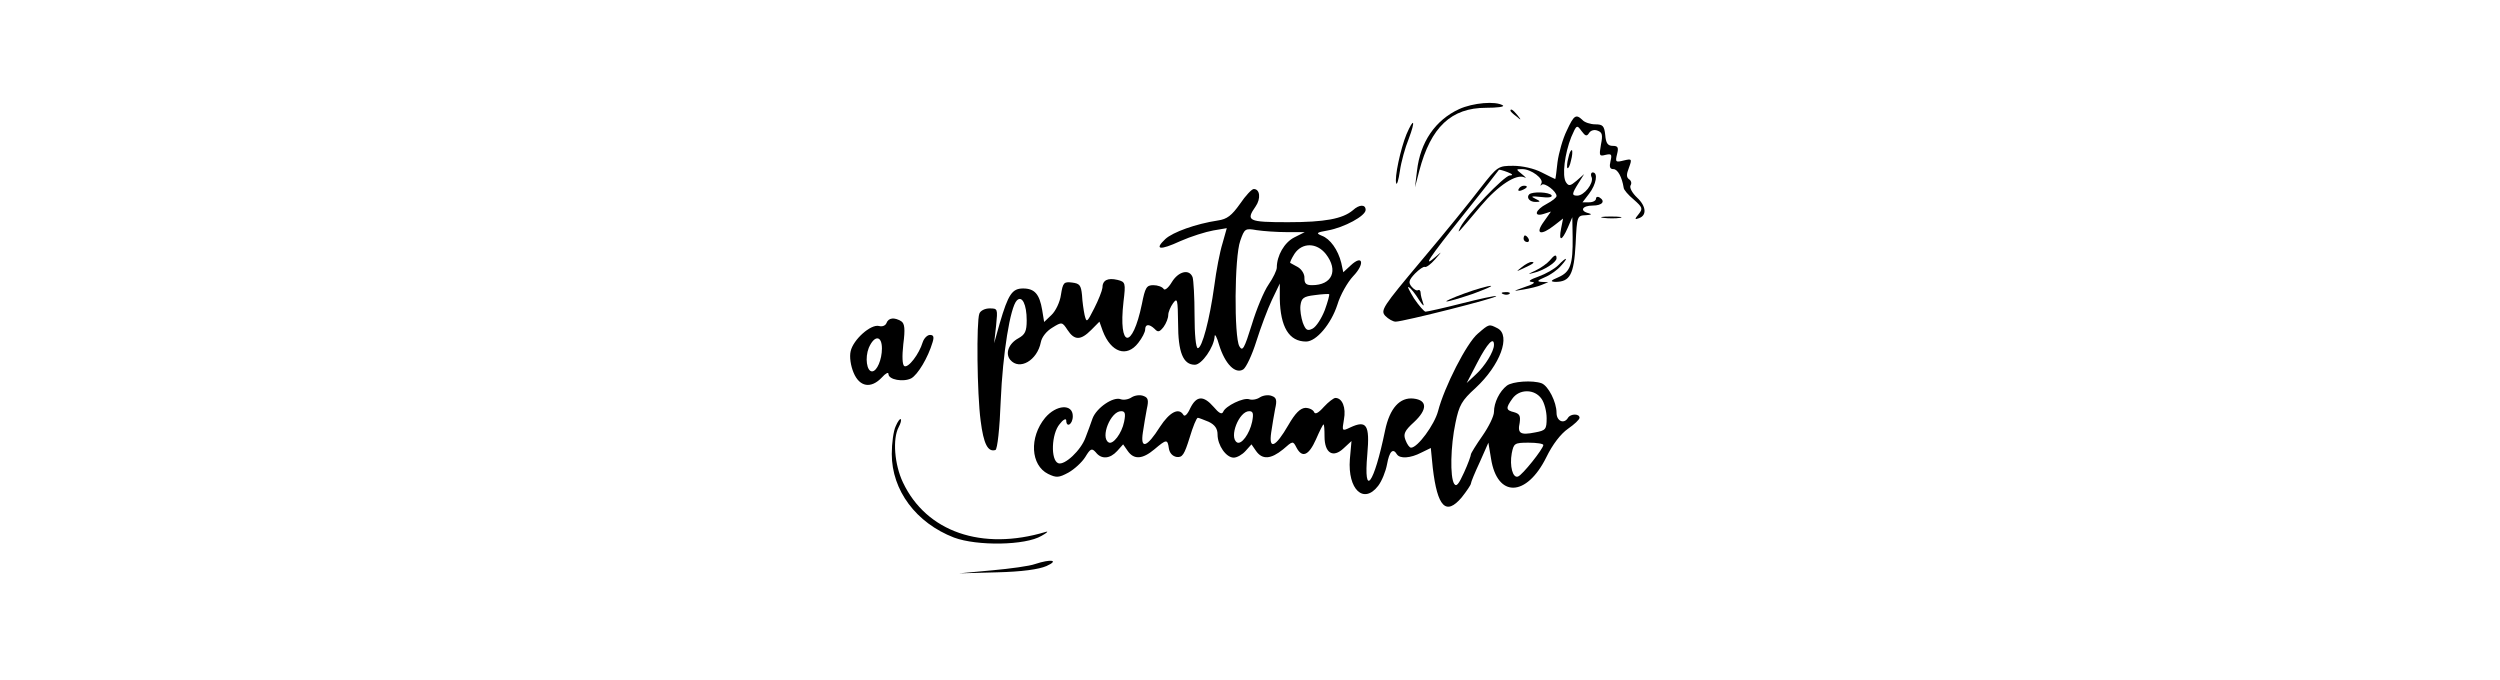 <?xml version="1.0" encoding="UTF-8"?>
<svg xmlns="http://www.w3.org/2000/svg" xmlns:xlink="http://www.w3.org/1999/xlink" width="239pt" height="65pt" viewBox="0 0 239 65" version="1.1">
<g id="surface1">
<path style=" stroke:none;fill-rule:nonzero;fill:rgb(0%,0%,0%);fill-opacity:1;" d="M 139.492 10.43 C 137.227 11.477 135.777 13.566 135.465 16.328 L 135.273 17.91 L 135.684 16.328 C 136.785 12.145 138.738 10.305 142.07 10.305 C 143.137 10.305 143.863 10.211 143.676 10.078 C 142.984 9.637 140.812 9.828 139.492 10.43 Z M 139.492 10.43 "/>
<path style=" stroke:none;fill-rule:nonzero;fill:rgb(0%,0%,0%);fill-opacity:1;" d="M 144.398 10.59 C 144.398 10.648 144.648 10.906 144.965 11.125 C 145.438 11.539 145.469 11.508 145.059 11 C 144.648 10.496 144.398 10.336 144.398 10.59 Z M 144.398 10.59 "/>
<path style=" stroke:none;fill-rule:nonzero;fill:rgb(0%,0%,0%);fill-opacity:1;" d="M 149.781 12.492 C 149.402 13.254 149.02 14.613 148.898 15.5 C 148.805 16.391 148.711 17.117 148.68 17.117 C 148.645 17.117 148.078 16.832 147.387 16.484 C 146.664 16.105 145.531 15.852 144.684 15.852 C 143.234 15.852 143.172 15.883 141.535 17.973 C 140.621 19.18 138.105 22.289 135.906 24.887 C 132.16 29.355 131.945 29.672 132.445 30.211 C 132.73 30.496 133.168 30.75 133.422 30.75 C 134.141 30.75 143.172 28.469 143.043 28.309 C 142.949 28.246 141.473 28.566 139.738 29.008 C 138.012 29.449 136.438 29.797 136.281 29.797 C 136.156 29.797 135.652 29.23 135.18 28.531 C 134.742 27.805 134.488 27.328 134.68 27.453 C 134.867 27.547 135.305 28.09 135.652 28.66 C 136 29.199 136.188 29.355 136.059 29.008 C 135.938 28.66 135.812 28.215 135.812 27.996 C 135.812 27.77 135.684 27.676 135.555 27.738 C 135.465 27.836 135.18 27.676 134.961 27.422 C 134.613 27.012 134.68 26.785 135.273 26.152 C 135.684 25.742 136.094 25.457 136.219 25.52 C 136.344 25.582 136.785 25.266 137.195 24.793 C 137.887 23.996 137.887 23.996 137.258 24.539 C 135.938 25.68 136.535 24.758 139.902 20.543 C 141.758 18.23 143.266 16.297 143.301 16.23 C 143.328 16.199 143.707 16.297 144.113 16.453 C 144.617 16.641 144.684 16.77 144.336 16.77 C 143.801 16.805 140.184 20.574 139.617 21.715 C 139.238 22.477 139.332 22.348 141.566 19.688 C 143.234 17.719 144.965 16.582 145.75 16.961 C 145.973 17.09 145.844 16.93 145.531 16.676 C 144.902 16.168 144.902 16.168 145.531 16.168 C 146.383 16.168 147.605 17.09 147.355 17.531 C 147.23 17.754 147.262 17.816 147.387 17.656 C 147.672 17.434 148.805 18.293 148.805 18.734 C 148.805 18.895 148.395 19.211 147.859 19.496 C 146.758 20.066 146.57 20.766 147.578 20.449 L 148.27 20.227 L 147.578 21.207 C 146.727 22.383 147.293 22.57 148.613 21.527 L 149.43 20.891 L 149.242 21.84 C 148.992 23.109 149.305 23.078 149.875 21.777 L 150.312 20.766 L 150.344 22.668 C 150.379 25.301 150.125 25.996 148.992 26.5 C 148.234 26.82 148.176 26.914 148.68 26.949 C 150.094 26.949 150.469 26.25 150.629 23.332 C 150.754 20.641 150.785 20.605 151.602 20.574 C 152.137 20.543 152.23 20.48 151.887 20.387 C 150.973 20.164 151.258 19.652 152.262 19.652 C 153.176 19.652 153.52 19.242 152.895 18.863 C 152.734 18.766 152.578 18.832 152.578 18.988 C 152.578 19.18 152.293 19.34 151.918 19.34 L 151.289 19.34 L 151.918 18.516 C 152.609 17.625 152.797 16.484 152.262 16.484 C 152.105 16.484 152.043 16.707 152.168 16.961 C 152.359 17.531 151.445 18.703 150.785 18.703 C 150.25 18.703 150.25 18.543 150.91 17.496 L 151.445 16.641 L 150.723 17.277 C 150.125 17.781 149.969 17.816 149.715 17.434 C 149.305 16.832 149.594 14.648 150.215 13.094 C 150.723 11.918 150.754 11.918 151.191 12.523 C 151.57 13.031 151.695 13.059 151.918 12.711 C 152.074 12.461 152.418 12.363 152.734 12.492 C 153.176 12.648 153.238 12.902 153.051 13.82 C 152.863 14.898 152.895 14.961 153.488 14.805 C 154.059 14.68 154.121 14.742 153.965 15.406 C 153.836 15.949 153.898 16.168 154.246 16.168 C 154.652 16.168 155.062 16.93 155.223 17.945 C 155.223 18.133 155.66 18.641 156.195 19.086 C 157.012 19.812 157.078 19.938 156.672 20.449 C 156.258 20.953 156.258 21.02 156.672 20.863 C 157.457 20.605 157.387 19.719 156.508 18.895 C 156.039 18.449 155.758 17.945 155.883 17.719 C 156.008 17.531 155.945 17.277 155.758 17.152 C 155.473 16.961 155.473 16.676 155.723 16.043 C 156.039 15.184 156.008 15.156 155.223 15.344 C 154.465 15.535 154.402 15.5 154.59 14.742 C 154.75 14.105 154.684 13.945 154.184 13.945 C 153.707 13.945 153.52 13.695 153.461 12.902 C 153.367 12.047 153.238 11.887 152.516 11.887 C 152.043 11.887 151.477 11.695 151.289 11.477 C 150.66 10.875 150.469 11 149.781 12.492 Z M 149.781 12.492 "/>
<path style=" stroke:none;fill-rule:nonzero;fill:rgb(0%,0%,0%);fill-opacity:1;" d="M 134.457 12.84 C 133.891 14.23 133.293 16.992 133.48 17.531 C 133.543 17.719 133.703 17.215 133.828 16.355 C 133.953 15.473 134.332 14.105 134.68 13.254 C 135.34 11.508 135.18 11.16 134.457 12.84 Z M 134.457 12.84 "/>
<path style=" stroke:none;fill-rule:nonzero;fill:rgb(0%,0%,0%);fill-opacity:1;" d="M 149.934 15.09 C 149.809 15.535 149.781 15.977 149.84 16.07 C 149.934 16.137 150.094 15.82 150.188 15.344 C 150.312 14.898 150.344 14.457 150.281 14.363 C 150.188 14.297 150.027 14.613 149.934 15.09 Z M 149.934 15.09 "/>
<path style=" stroke:none;fill-rule:nonzero;fill:rgb(0%,0%,0%);fill-opacity:1;" d="M 145.184 18.07 C 145.09 18.258 145.219 18.293 145.469 18.195 C 146.031 17.973 146.129 17.754 145.688 17.754 C 145.5 17.754 145.281 17.879 145.184 18.07 Z M 145.184 18.07 "/>
<path style=" stroke:none;fill-rule:nonzero;fill:rgb(0%,0%,0%);fill-opacity:1;" d="M 118.539 19.496 C 117.75 20.605 117.312 20.953 116.43 21.078 C 114.324 21.398 112.121 22.191 111.402 22.855 C 110.328 23.871 110.859 23.965 112.848 23.047 C 113.848 22.602 115.27 22.16 115.992 22.031 L 117.281 21.812 L 116.871 23.27 C 116.621 24.062 116.273 25.867 116.086 27.328 C 115.645 30.531 114.922 33.285 114.512 33.285 C 114.324 33.285 114.199 31.957 114.199 30.148 C 114.199 28.402 114.102 26.785 114.012 26.5 C 113.695 25.68 112.656 25.934 112.023 26.977 C 111.684 27.547 111.332 27.805 111.238 27.613 C 111.113 27.422 110.672 27.262 110.262 27.262 C 109.605 27.262 109.477 27.484 109.164 29.07 C 108.25 33.477 106.898 33.32 107.406 28.848 C 107.625 27.043 107.594 26.949 106.836 26.758 C 105.891 26.535 105.391 26.785 105.391 27.52 C 105.359 27.805 105.012 28.688 104.605 29.484 C 103.91 30.844 103.879 30.879 103.688 30.117 C 103.594 29.672 103.469 28.816 103.441 28.215 C 103.344 27.262 103.219 27.105 102.492 27.012 C 101.707 26.914 101.613 27.012 101.426 28.184 C 101.332 28.879 100.922 29.738 100.516 30.117 L 99.82 30.781 L 99.633 29.641 C 99.379 28.117 98.906 27.578 97.809 27.578 C 96.77 27.578 96.391 28.117 95.574 30.91 L 95.039 32.812 L 95.227 31.129 C 95.387 29.512 95.387 29.484 94.598 29.484 C 94.16 29.484 93.719 29.703 93.625 29.988 C 93.34 30.75 93.402 37.598 93.75 40.23 C 94.031 42.449 94.441 43.242 95.164 43.02 C 95.352 42.957 95.574 40.926 95.668 38.328 C 95.859 33.797 96.578 29.355 97.211 28.723 C 97.711 28.215 98.152 29.102 98.152 30.625 C 98.152 31.672 97.996 31.984 97.363 32.336 C 96.422 32.844 96.078 33.797 96.578 34.398 C 97.461 35.445 99.16 34.461 99.504 32.715 C 99.598 32.207 100.07 31.637 100.609 31.32 C 101.52 30.75 101.551 30.781 102.055 31.543 C 102.715 32.555 103.312 32.555 104.32 31.543 L 105.105 30.75 L 105.422 31.637 C 106.207 33.699 107.719 34.207 108.816 32.781 C 109.195 32.305 109.477 31.734 109.477 31.512 C 109.477 30.973 109.855 30.938 110.391 31.449 C 110.707 31.797 110.859 31.734 111.238 31.258 C 111.492 30.91 111.684 30.402 111.684 30.117 C 111.684 29.832 111.902 29.324 112.152 28.977 C 112.562 28.434 112.594 28.625 112.625 30.91 C 112.625 33.668 113.098 34.871 114.227 34.871 C 114.891 34.871 116.055 33.191 116.117 32.176 C 116.117 31.828 116.336 32.207 116.555 33 C 117.121 34.809 118.098 35.789 118.855 35.316 C 119.137 35.125 119.703 33.922 120.109 32.621 C 120.52 31.32 121.184 29.543 121.59 28.688 L 122.348 27.105 L 122.348 28.566 C 122.406 31.258 123.227 32.652 124.863 32.652 C 125.84 32.652 127.254 30.973 127.852 29.133 C 128.133 28.184 128.828 26.977 129.359 26.406 C 130.496 25.234 130.305 24.281 129.141 25.359 L 128.418 26.027 L 128.227 25.137 C 127.914 23.871 127.156 22.824 126.371 22.539 C 125.773 22.289 125.84 22.223 126.938 22.031 C 128.512 21.746 130.555 20.641 130.555 20.066 C 130.555 19.527 129.957 19.527 129.332 20.102 C 128.355 20.922 126.652 21.242 123.133 21.242 C 119.293 21.242 119.074 21.113 120.047 19.719 C 120.551 18.988 120.457 18.07 119.859 18.07 C 119.672 18.07 119.074 18.703 118.539 19.496 Z M 123.004 22.191 L 124.734 22.191 L 123.73 22.699 C 122.785 23.176 122.062 24.441 122.062 25.582 C 122.062 25.836 121.715 26.566 121.277 27.199 C 120.832 27.836 120.109 29.578 119.672 31.035 C 118.949 33.348 118.789 33.637 118.48 33.098 C 117.977 32.207 118.004 24.566 118.57 23.016 C 118.98 21.84 119.043 21.812 120.145 22.004 C 120.773 22.098 122.062 22.191 123.004 22.191 Z M 126.75 24.281 C 127.977 25.867 127.348 27.262 125.43 27.262 C 124.863 27.262 124.703 27.105 124.703 26.598 C 124.734 26.215 124.453 25.773 124.105 25.551 C 123.762 25.359 123.414 25.172 123.352 25.137 C 123.289 25.105 123.477 24.695 123.762 24.25 C 124.488 23.176 125.867 23.176 126.75 24.281 Z M 126.652 29.641 C 126.344 30.434 125.84 31.227 125.488 31.414 C 124.988 31.672 124.828 31.574 124.547 30.844 C 124.391 30.371 124.266 29.641 124.324 29.199 C 124.418 28.5 124.609 28.34 125.68 28.215 C 126.371 28.117 127 28.09 127.062 28.117 C 127.129 28.148 126.938 28.848 126.652 29.641 Z M 126.652 29.641 "/>
<path style=" stroke:none;fill-rule:nonzero;fill:rgb(0%,0%,0%);fill-opacity:1;" d="M 146.195 18.578 C 145.879 18.895 146.254 19.34 146.852 19.305 C 147.293 19.305 147.293 19.242 146.758 18.988 C 146.285 18.766 146.41 18.734 147.324 18.832 C 148.016 18.926 148.426 18.863 148.332 18.672 C 148.109 18.355 146.508 18.293 146.195 18.578 Z M 146.195 18.578 "/>
<path style=" stroke:none;fill-rule:nonzero;fill:rgb(0%,0%,0%);fill-opacity:1;" d="M 153.301 20.828 C 153.773 20.891 154.465 20.891 154.875 20.828 C 155.254 20.766 154.875 20.699 153.992 20.699 C 153.145 20.699 152.797 20.766 153.301 20.828 Z M 153.301 20.828 "/>
<path style=" stroke:none;fill-rule:nonzero;fill:rgb(0%,0%,0%);fill-opacity:1;" d="M 145.656 22.824 C 145.656 22.984 145.816 23.141 146.004 23.141 C 146.16 23.141 146.223 22.984 146.129 22.824 C 146.031 22.637 145.879 22.508 145.781 22.508 C 145.719 22.508 145.656 22.637 145.656 22.824 Z M 145.656 22.824 "/>
<path style=" stroke:none;fill-rule:nonzero;fill:rgb(0%,0%,0%);fill-opacity:1;" d="M 148.141 24.918 C 147.922 25.172 147.324 25.613 146.789 25.867 C 146.031 26.215 146.004 26.25 146.602 26.09 C 147.578 25.867 148.805 25.078 148.805 24.695 C 148.805 24.281 148.613 24.348 148.141 24.918 Z M 148.141 24.918 "/>
<path style=" stroke:none;fill-rule:nonzero;fill:rgb(0%,0%,0%);fill-opacity:1;" d="M 148.961 25.359 C 148.613 25.711 147.766 26.188 147.074 26.441 C 146.254 26.727 146.031 26.914 146.441 26.949 C 146.852 26.977 146.602 27.168 145.816 27.422 C 144.586 27.863 144.555 27.863 145.656 27.676 C 146.254 27.578 147.039 27.391 147.387 27.234 L 148.016 26.977 L 147.387 26.949 C 146.887 26.914 146.945 26.82 147.699 26.5 C 148.234 26.281 148.93 25.773 149.242 25.395 C 150 24.566 149.781 24.508 148.961 25.359 Z M 148.961 25.359 "/>
<path style=" stroke:none;fill-rule:nonzero;fill:rgb(0%,0%,0%);fill-opacity:1;" d="M 145.469 25.551 C 144.902 25.996 144.902 25.996 145.656 25.645 C 146.629 25.203 146.789 25.043 146.41 25.043 C 146.223 25.043 145.816 25.266 145.469 25.551 Z M 145.469 25.551 "/>
<path style=" stroke:none;fill-rule:nonzero;fill:rgb(0%,0%,0%);fill-opacity:1;" d="M 139.996 28.055 C 138.859 28.469 138.105 28.816 138.293 28.816 C 138.453 28.848 139.586 28.5 140.812 28.09 C 142.008 27.641 142.762 27.328 142.512 27.328 C 142.258 27.328 141.125 27.641 139.996 28.055 Z M 139.996 28.055 "/>
<path style=" stroke:none;fill-rule:nonzero;fill:rgb(0%,0%,0%);fill-opacity:1;" d="M 143.707 28.117 C 143.926 28.215 144.207 28.184 144.305 28.09 C 144.43 27.996 144.242 27.898 143.895 27.93 C 143.551 27.93 143.453 28.023 143.707 28.117 Z M 143.707 28.117 "/>
<path style=" stroke:none;fill-rule:nonzero;fill:rgb(0%,0%,0%);fill-opacity:1;" d="M 84.75 30.879 C 84.656 31.129 84.344 31.258 84.027 31.164 C 83.242 30.973 81.574 32.461 81.324 33.57 C 81.195 34.109 81.324 34.969 81.605 35.633 C 82.172 36.996 83.273 37.188 84.312 36.078 C 84.656 35.695 84.938 35.539 84.938 35.758 C 84.938 36.301 86.355 36.551 87.109 36.172 C 87.738 35.824 88.715 34.207 89.156 32.715 C 89.312 32.207 89.25 32.02 88.906 32.02 C 88.652 32.02 88.336 32.336 88.211 32.715 C 87.867 33.855 86.828 35.219 86.449 34.996 C 86.262 34.871 86.227 34.082 86.355 32.906 C 86.547 31.449 86.484 30.938 86.168 30.719 C 85.508 30.309 84.938 30.371 84.75 30.879 Z M 84.312 33.32 C 84.312 34.367 83.84 35.504 83.367 35.504 C 82.863 35.504 82.676 34.207 83.055 33.254 C 83.59 32.02 84.312 32.051 84.312 33.32 Z M 84.312 33.32 "/>
<path style=" stroke:none;fill-rule:nonzero;fill:rgb(0%,0%,0%);fill-opacity:1;" d="M 141.285 31.891 C 140.215 32.781 138.074 36.996 137.477 39.309 C 137.129 40.609 135.527 42.797 134.898 42.797 C 134.742 42.797 134.52 42.48 134.363 42.066 C 134.141 41.496 134.27 41.18 135.18 40.355 C 136.469 39.152 136.469 38.262 135.148 38.105 C 133.828 37.949 132.855 39.023 132.414 41.152 C 131.344 46.348 130.336 47.68 130.715 43.43 C 130.965 40.609 130.648 40.133 129.078 40.867 C 128.289 41.246 128.289 41.211 128.48 40.105 C 128.699 38.961 128.32 38.043 127.664 38.043 C 127.504 38.043 127 38.422 126.562 38.898 C 126.027 39.5 125.711 39.656 125.617 39.375 C 125.523 39.184 125.176 38.992 124.797 38.992 C 124.297 39.023 123.824 39.5 123.164 40.641 C 121.938 42.766 121.277 43.051 121.527 41.34 C 121.621 40.641 121.809 39.629 121.902 39.09 C 122.094 38.262 122.031 38.008 121.59 37.855 C 121.277 37.723 120.773 37.785 120.457 37.98 C 120.145 38.199 119.672 38.262 119.422 38.168 C 118.887 37.98 117.152 38.805 116.934 39.375 C 116.809 39.656 116.527 39.5 116.023 38.898 C 115.047 37.785 114.387 37.82 113.789 39.023 C 113.535 39.598 113.254 39.883 113.129 39.656 C 112.688 38.93 111.809 39.406 110.898 40.797 C 109.637 42.797 109.004 42.984 109.258 41.34 C 109.352 40.641 109.543 39.629 109.637 39.09 C 109.828 38.262 109.762 38.008 109.32 37.855 C 109.004 37.723 108.504 37.785 108.191 37.98 C 107.875 38.199 107.406 38.262 107.148 38.168 C 106.43 37.883 104.82 38.992 104.445 40.008 C 104.289 40.484 103.973 41.309 103.781 41.816 C 103.344 43.051 101.773 44.512 101.172 44.285 C 100.422 44 100.516 41.465 101.301 40.547 C 101.613 40.133 101.895 39.977 101.93 40.164 C 101.93 40.957 102.559 40.578 102.559 39.785 C 102.559 38.578 100.984 38.676 99.914 39.941 C 98.375 41.816 98.531 44.477 100.195 45.305 C 100.984 45.684 101.207 45.684 102.148 45.176 C 102.715 44.855 103.441 44.191 103.754 43.688 C 104.254 42.859 104.383 42.828 104.758 43.242 C 105.293 43.938 106.113 43.875 106.805 43.113 L 107.371 42.48 L 107.812 43.113 C 108.41 43.969 109.227 43.906 110.359 42.957 C 111.523 41.973 111.617 41.973 111.742 42.859 C 111.809 43.305 112.09 43.621 112.5 43.688 C 113.035 43.75 113.223 43.461 113.727 41.844 C 114.039 40.797 114.387 39.941 114.512 39.941 C 114.605 39.941 115.082 40.133 115.551 40.324 C 116.148 40.609 116.398 40.988 116.398 41.531 C 116.398 42.578 117.219 43.75 117.941 43.75 C 118.258 43.75 118.762 43.461 119.074 43.113 L 119.641 42.48 L 120.078 43.113 C 120.68 43.969 121.496 43.906 122.664 42.957 C 123.605 42.133 123.605 42.133 123.949 42.797 C 124.488 43.812 125.113 43.559 125.805 42.008 C 126.152 41.211 126.465 40.578 126.531 40.578 C 126.594 40.578 126.625 41.082 126.625 41.719 C 126.625 43.336 127.441 43.812 128.449 42.859 L 129.203 42.164 L 129.047 43.906 C 128.828 46.789 130.367 48.25 131.754 46.445 C 132.098 45.996 132.473 45.082 132.602 44.379 C 132.824 43.145 133.168 42.797 133.543 43.43 C 133.828 43.875 134.836 43.812 135.871 43.273 L 136.785 42.828 L 136.973 44.73 C 137.414 48.473 138.234 49.328 139.738 47.551 C 140.215 46.949 140.621 46.348 140.621 46.223 C 140.621 46.094 141 45.176 141.473 44.164 L 142.289 42.32 L 142.543 43.844 C 143.137 47.617 145.941 47.523 147.828 43.715 C 148.426 42.48 149.215 41.465 149.902 40.988 C 150.5 40.578 151.004 40.105 151.004 39.941 C 151.004 39.531 150.156 39.531 149.902 39.941 C 149.523 40.578 148.805 40.262 148.805 39.469 C 148.805 38.422 148.016 36.902 147.387 36.645 C 146.535 36.328 144.586 36.457 144.051 36.871 C 143.359 37.406 142.824 38.484 142.824 39.375 C 142.824 39.785 142.324 40.797 141.727 41.656 C 141.125 42.512 140.621 43.336 140.621 43.43 C 140.621 43.559 140.34 44.352 139.961 45.176 C 139.457 46.281 139.238 46.57 139.02 46.254 C 138.609 45.617 138.672 42.641 139.145 40.418 C 139.492 38.738 139.738 38.293 141.062 37.094 C 143.422 34.902 144.461 32.078 143.172 31.387 C 142.352 30.973 142.387 30.938 141.285 31.891 Z M 142.824 32.969 C 142.824 33.605 141.945 35.031 141.062 35.824 L 140.215 36.617 L 141.254 34.617 C 142.195 32.812 142.824 32.148 142.824 32.969 Z M 147.355 38.105 C 147.641 38.484 147.859 39.34 147.859 39.977 C 147.859 41.055 147.766 41.152 146.758 41.34 C 145.34 41.625 145.059 41.434 145.281 40.418 C 145.371 39.754 145.281 39.562 144.746 39.406 C 143.957 39.215 143.926 39.023 144.586 38.105 C 144.902 37.664 145.406 37.406 145.973 37.406 C 146.535 37.406 147.039 37.664 147.355 38.105 Z M 107.465 40.324 C 107.246 41.434 106.395 42.543 105.984 42.293 C 105.168 41.816 106.176 39.309 107.18 39.309 C 107.559 39.309 107.625 39.531 107.465 40.324 Z M 119.703 40.324 C 119.453 41.496 118.668 42.543 118.258 42.293 C 117.469 41.816 118.445 39.309 119.422 39.309 C 119.797 39.309 119.859 39.531 119.703 40.324 Z M 147.543 42.543 C 147.543 42.895 145.531 45.43 145.121 45.555 C 144.617 45.746 144.305 44.543 144.523 43.336 C 144.715 42.387 144.777 42.32 146.129 42.32 C 146.914 42.32 147.543 42.418 147.543 42.543 Z M 147.543 42.543 "/>
<path style=" stroke:none;fill-rule:nonzero;fill:rgb(0%,0%,0%);fill-opacity:1;" d="M 85.633 40.738 C 85.414 41.18 85.254 42.387 85.254 43.402 C 85.254 46.887 87.582 49.992 91.203 51.391 C 93.402 52.211 98.027 52.152 99.57 51.227 C 100.102 50.941 100.262 50.754 99.977 50.848 C 93.875 52.688 88.559 50.848 86.324 46.125 C 85.508 44.414 85.316 41.941 85.914 40.832 C 86.102 40.484 86.199 40.133 86.102 40.07 C 86.039 40.008 85.82 40.293 85.633 40.738 Z M 85.633 40.738 "/>
<path style=" stroke:none;fill-rule:nonzero;fill:rgb(0%,0%,0%);fill-opacity:1;" d="M 98.938 53.926 C 98.438 54.113 96.578 54.367 94.852 54.523 L 91.703 54.812 L 95.32 54.715 C 97.711 54.656 99.316 54.43 100.043 54.113 C 101.301 53.547 100.48 53.418 98.938 53.926 Z M 98.938 53.926 "/>
</g>
</svg>
